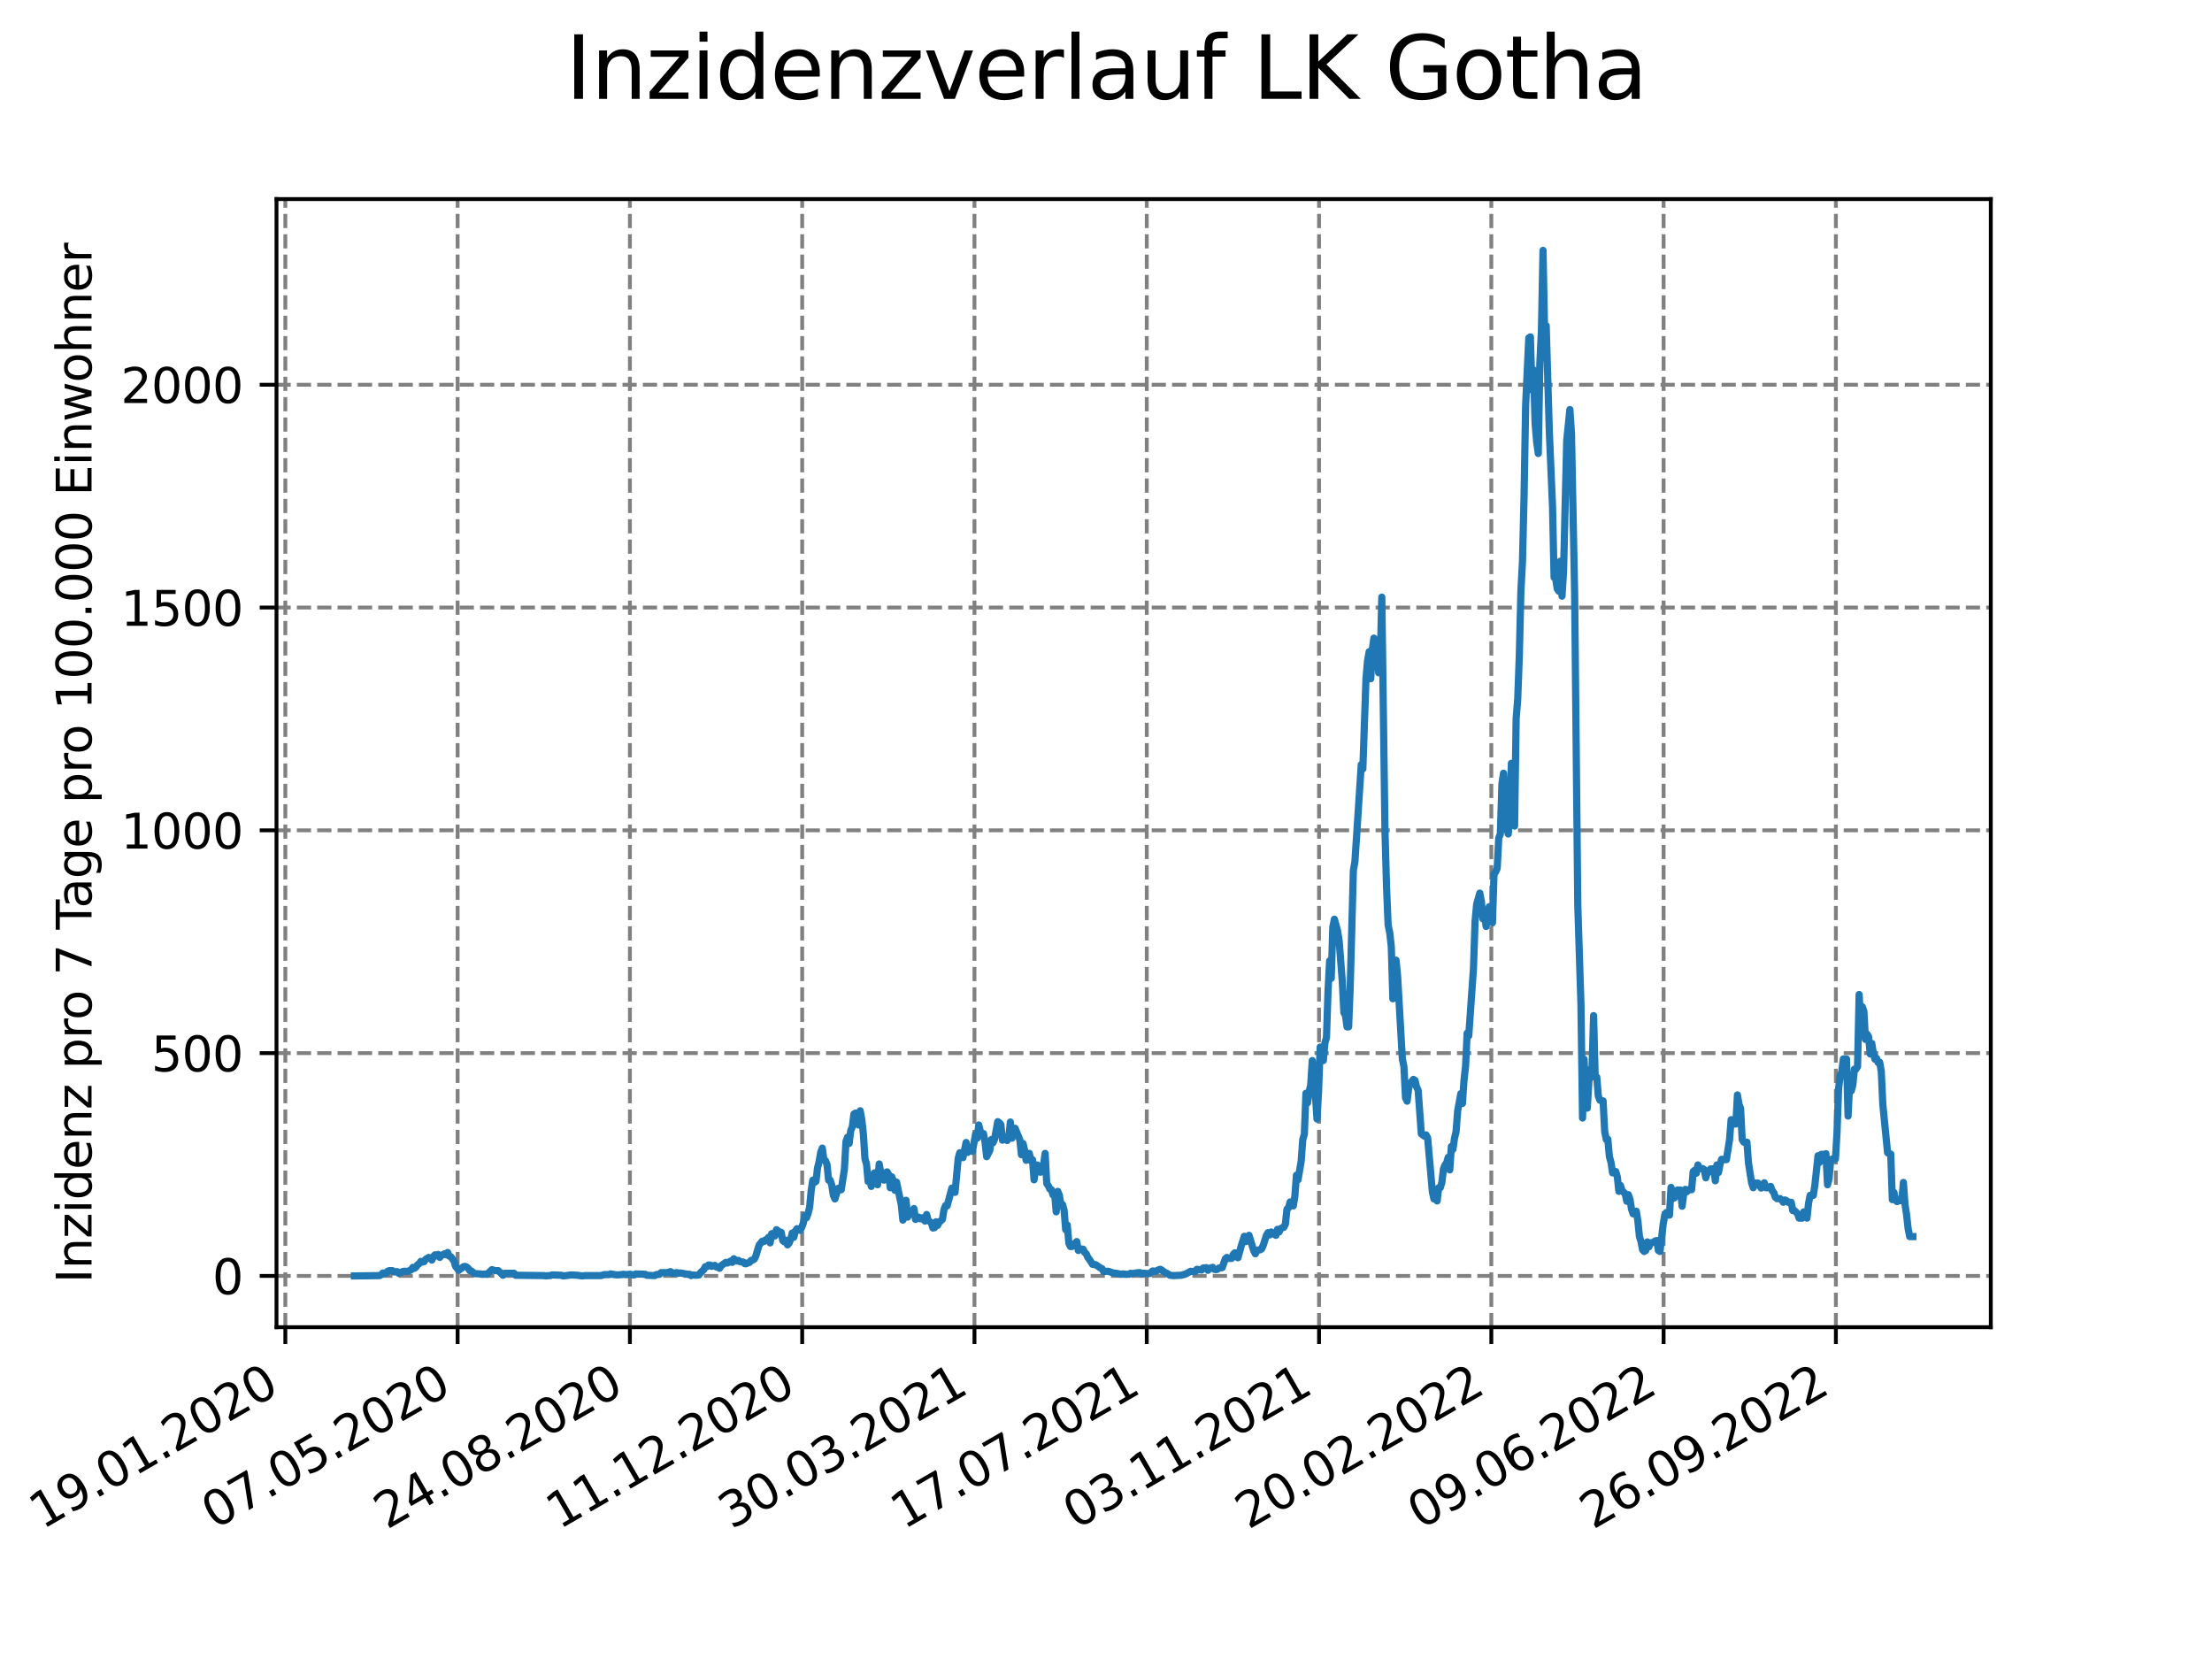 <?xml version="1.0" encoding="utf-8" standalone="no"?>
<!DOCTYPE svg PUBLIC "-//W3C//DTD SVG 1.1//EN"
  "http://www.w3.org/Graphics/SVG/1.1/DTD/svg11.dtd">
<svg xmlns:xlink="http://www.w3.org/1999/xlink" width="460.8pt" height="345.6pt" viewBox="0 0 460.8 345.6" xmlns="http://www.w3.org/2000/svg" version="1.1">
 <defs>
  <style type="text/css">*{stroke-linejoin: round; stroke-linecap: butt}</style>
 </defs>
 <g id="figure_1">
  <g id="patch_1">
   <path d="M 0 345.6 
L 460.8 345.6 
L 460.8 0 
L 0 0 
z
" style="fill: #ffffff"/>
  </g>
  <g id="axes_1">
   <g id="patch_2">
    <path d="M 57.6 276.48 
L 414.72 276.48 
L 414.72 41.472 
L 57.6 41.472 
z
" style="fill: #ffffff"/>
   </g>
   <g id="matplotlib.axis_1">
    <g id="xtick_1">
     <g id="line2d_1">
      <path d="M 59.441 276.48 
L 59.441 41.472 
" clip-path="url(#p93764ecf08)" style="fill: none; stroke-dasharray: 2.96,1.28; stroke-dashoffset: 0; stroke: #808080; stroke-width: 0.8"/>
     </g>
     <g id="line2d_2">
      <defs>
       <path id="m97759c7a2a" d="M 0 0 
L 0 3.5 
" style="stroke: #000000; stroke-width: 0.8"/>
      </defs>
      <g>
       <use xlink:href="#m97759c7a2a" x="59.441" y="276.48" style="stroke: #000000; stroke-width: 0.8"/>
      </g>
     </g>
     <g id="text_1">
      <!-- 19.01.2020 -->
      <g transform="translate(8.816 318.689) rotate(-30) scale(0.1 -0.1)">
       <defs>
        <path id="DejaVuSans-31" d="M 794 531 
L 1825 531 
L 1825 4091 
L 703 3866 
L 703 4441 
L 1819 4666 
L 2450 4666 
L 2450 531 
L 3481 531 
L 3481 0 
L 794 0 
L 794 531 
z
" transform="scale(0.016)"/>
        <path id="DejaVuSans-39" d="M 703 97 
L 703 672 
Q 941 559 1184 500 
Q 1428 441 1663 441 
Q 2288 441 2617 861 
Q 2947 1281 2994 2138 
Q 2813 1869 2534 1725 
Q 2256 1581 1919 1581 
Q 1219 1581 811 2004 
Q 403 2428 403 3163 
Q 403 3881 828 4315 
Q 1253 4750 1959 4750 
Q 2769 4750 3195 4129 
Q 3622 3509 3622 2328 
Q 3622 1225 3098 567 
Q 2575 -91 1691 -91 
Q 1453 -91 1209 -44 
Q 966 3 703 97 
z
M 1959 2075 
Q 2384 2075 2632 2365 
Q 2881 2656 2881 3163 
Q 2881 3666 2632 3958 
Q 2384 4250 1959 4250 
Q 1534 4250 1286 3958 
Q 1038 3666 1038 3163 
Q 1038 2656 1286 2365 
Q 1534 2075 1959 2075 
z
" transform="scale(0.016)"/>
        <path id="DejaVuSans-2e" d="M 684 794 
L 1344 794 
L 1344 0 
L 684 0 
L 684 794 
z
" transform="scale(0.016)"/>
        <path id="DejaVuSans-30" d="M 2034 4250 
Q 1547 4250 1301 3770 
Q 1056 3291 1056 2328 
Q 1056 1369 1301 889 
Q 1547 409 2034 409 
Q 2525 409 2770 889 
Q 3016 1369 3016 2328 
Q 3016 3291 2770 3770 
Q 2525 4250 2034 4250 
z
M 2034 4750 
Q 2819 4750 3233 4129 
Q 3647 3509 3647 2328 
Q 3647 1150 3233 529 
Q 2819 -91 2034 -91 
Q 1250 -91 836 529 
Q 422 1150 422 2328 
Q 422 3509 836 4129 
Q 1250 4750 2034 4750 
z
" transform="scale(0.016)"/>
        <path id="DejaVuSans-32" d="M 1228 531 
L 3431 531 
L 3431 0 
L 469 0 
L 469 531 
Q 828 903 1448 1529 
Q 2069 2156 2228 2338 
Q 2531 2678 2651 2914 
Q 2772 3150 2772 3378 
Q 2772 3750 2511 3984 
Q 2250 4219 1831 4219 
Q 1534 4219 1204 4116 
Q 875 4013 500 3803 
L 500 4441 
Q 881 4594 1212 4672 
Q 1544 4750 1819 4750 
Q 2544 4750 2975 4387 
Q 3406 4025 3406 3419 
Q 3406 3131 3298 2873 
Q 3191 2616 2906 2266 
Q 2828 2175 2409 1742 
Q 1991 1309 1228 531 
z
" transform="scale(0.016)"/>
       </defs>
       <use xlink:href="#DejaVuSans-31"/>
       <use xlink:href="#DejaVuSans-39" x="63.623"/>
       <use xlink:href="#DejaVuSans-2e" x="127.246"/>
       <use xlink:href="#DejaVuSans-30" x="159.033"/>
       <use xlink:href="#DejaVuSans-31" x="222.656"/>
       <use xlink:href="#DejaVuSans-2e" x="286.279"/>
       <use xlink:href="#DejaVuSans-32" x="318.066"/>
       <use xlink:href="#DejaVuSans-30" x="381.689"/>
       <use xlink:href="#DejaVuSans-32" x="445.312"/>
       <use xlink:href="#DejaVuSans-30" x="508.936"/>
      </g>
     </g>
    </g>
    <g id="xtick_2">
     <g id="line2d_3">
      <path d="M 95.331 276.48 
L 95.331 41.472 
" clip-path="url(#p93764ecf08)" style="fill: none; stroke-dasharray: 2.96,1.28; stroke-dashoffset: 0; stroke: #808080; stroke-width: 0.8"/>
     </g>
     <g id="line2d_4">
      <g>
       <use xlink:href="#m97759c7a2a" x="95.331" y="276.48" style="stroke: #000000; stroke-width: 0.8"/>
      </g>
     </g>
     <g id="text_2">
      <!-- 07.05.2020 -->
      <g transform="translate(44.706 318.689) rotate(-30) scale(0.1 -0.1)">
       <defs>
        <path id="DejaVuSans-37" d="M 525 4666 
L 3525 4666 
L 3525 4397 
L 1831 0 
L 1172 0 
L 2766 4134 
L 525 4134 
L 525 4666 
z
" transform="scale(0.016)"/>
        <path id="DejaVuSans-35" d="M 691 4666 
L 3169 4666 
L 3169 4134 
L 1269 4134 
L 1269 2991 
Q 1406 3038 1543 3061 
Q 1681 3084 1819 3084 
Q 2600 3084 3056 2656 
Q 3513 2228 3513 1497 
Q 3513 744 3044 326 
Q 2575 -91 1722 -91 
Q 1428 -91 1123 -41 
Q 819 9 494 109 
L 494 744 
Q 775 591 1075 516 
Q 1375 441 1709 441 
Q 2250 441 2565 725 
Q 2881 1009 2881 1497 
Q 2881 1984 2565 2268 
Q 2250 2553 1709 2553 
Q 1456 2553 1204 2497 
Q 953 2441 691 2322 
L 691 4666 
z
" transform="scale(0.016)"/>
       </defs>
       <use xlink:href="#DejaVuSans-30"/>
       <use xlink:href="#DejaVuSans-37" x="63.623"/>
       <use xlink:href="#DejaVuSans-2e" x="127.246"/>
       <use xlink:href="#DejaVuSans-30" x="159.033"/>
       <use xlink:href="#DejaVuSans-35" x="222.656"/>
       <use xlink:href="#DejaVuSans-2e" x="286.279"/>
       <use xlink:href="#DejaVuSans-32" x="318.066"/>
       <use xlink:href="#DejaVuSans-30" x="381.689"/>
       <use xlink:href="#DejaVuSans-32" x="445.312"/>
       <use xlink:href="#DejaVuSans-30" x="508.936"/>
      </g>
     </g>
    </g>
    <g id="xtick_3">
     <g id="line2d_5">
      <path d="M 131.221 276.48 
L 131.221 41.472 
" clip-path="url(#p93764ecf08)" style="fill: none; stroke-dasharray: 2.96,1.28; stroke-dashoffset: 0; stroke: #808080; stroke-width: 0.8"/>
     </g>
     <g id="line2d_6">
      <g>
       <use xlink:href="#m97759c7a2a" x="131.221" y="276.48" style="stroke: #000000; stroke-width: 0.8"/>
      </g>
     </g>
     <g id="text_3">
      <!-- 24.08.2020 -->
      <g transform="translate(80.596 318.689) rotate(-30) scale(0.1 -0.1)">
       <defs>
        <path id="DejaVuSans-34" d="M 2419 4116 
L 825 1625 
L 2419 1625 
L 2419 4116 
z
M 2253 4666 
L 3047 4666 
L 3047 1625 
L 3713 1625 
L 3713 1100 
L 3047 1100 
L 3047 0 
L 2419 0 
L 2419 1100 
L 313 1100 
L 313 1709 
L 2253 4666 
z
" transform="scale(0.016)"/>
        <path id="DejaVuSans-38" d="M 2034 2216 
Q 1584 2216 1326 1975 
Q 1069 1734 1069 1313 
Q 1069 891 1326 650 
Q 1584 409 2034 409 
Q 2484 409 2743 651 
Q 3003 894 3003 1313 
Q 3003 1734 2745 1975 
Q 2488 2216 2034 2216 
z
M 1403 2484 
Q 997 2584 770 2862 
Q 544 3141 544 3541 
Q 544 4100 942 4425 
Q 1341 4750 2034 4750 
Q 2731 4750 3128 4425 
Q 3525 4100 3525 3541 
Q 3525 3141 3298 2862 
Q 3072 2584 2669 2484 
Q 3125 2378 3379 2068 
Q 3634 1759 3634 1313 
Q 3634 634 3220 271 
Q 2806 -91 2034 -91 
Q 1263 -91 848 271 
Q 434 634 434 1313 
Q 434 1759 690 2068 
Q 947 2378 1403 2484 
z
M 1172 3481 
Q 1172 3119 1398 2916 
Q 1625 2713 2034 2713 
Q 2441 2713 2670 2916 
Q 2900 3119 2900 3481 
Q 2900 3844 2670 4047 
Q 2441 4250 2034 4250 
Q 1625 4250 1398 4047 
Q 1172 3844 1172 3481 
z
" transform="scale(0.016)"/>
       </defs>
       <use xlink:href="#DejaVuSans-32"/>
       <use xlink:href="#DejaVuSans-34" x="63.623"/>
       <use xlink:href="#DejaVuSans-2e" x="127.246"/>
       <use xlink:href="#DejaVuSans-30" x="159.033"/>
       <use xlink:href="#DejaVuSans-38" x="222.656"/>
       <use xlink:href="#DejaVuSans-2e" x="286.279"/>
       <use xlink:href="#DejaVuSans-32" x="318.066"/>
       <use xlink:href="#DejaVuSans-30" x="381.689"/>
       <use xlink:href="#DejaVuSans-32" x="445.312"/>
       <use xlink:href="#DejaVuSans-30" x="508.936"/>
      </g>
     </g>
    </g>
    <g id="xtick_4">
     <g id="line2d_7">
      <path d="M 167.111 276.48 
L 167.111 41.472 
" clip-path="url(#p93764ecf08)" style="fill: none; stroke-dasharray: 2.96,1.28; stroke-dashoffset: 0; stroke: #808080; stroke-width: 0.8"/>
     </g>
     <g id="line2d_8">
      <g>
       <use xlink:href="#m97759c7a2a" x="167.111" y="276.48" style="stroke: #000000; stroke-width: 0.8"/>
      </g>
     </g>
     <g id="text_4">
      <!-- 11.12.2020 -->
      <g transform="translate(116.485 318.689) rotate(-30) scale(0.1 -0.1)">
       <use xlink:href="#DejaVuSans-31"/>
       <use xlink:href="#DejaVuSans-31" x="63.623"/>
       <use xlink:href="#DejaVuSans-2e" x="127.246"/>
       <use xlink:href="#DejaVuSans-31" x="159.033"/>
       <use xlink:href="#DejaVuSans-32" x="222.656"/>
       <use xlink:href="#DejaVuSans-2e" x="286.279"/>
       <use xlink:href="#DejaVuSans-32" x="318.066"/>
       <use xlink:href="#DejaVuSans-30" x="381.689"/>
       <use xlink:href="#DejaVuSans-32" x="445.312"/>
       <use xlink:href="#DejaVuSans-30" x="508.936"/>
      </g>
     </g>
    </g>
    <g id="xtick_5">
     <g id="line2d_9">
      <path d="M 203 276.48 
L 203 41.472 
" clip-path="url(#p93764ecf08)" style="fill: none; stroke-dasharray: 2.96,1.28; stroke-dashoffset: 0; stroke: #808080; stroke-width: 0.8"/>
     </g>
     <g id="line2d_10">
      <g>
       <use xlink:href="#m97759c7a2a" x="203" y="276.48" style="stroke: #000000; stroke-width: 0.8"/>
      </g>
     </g>
     <g id="text_5">
      <!-- 30.03.2021 -->
      <g transform="translate(152.375 318.689) rotate(-30) scale(0.1 -0.1)">
       <defs>
        <path id="DejaVuSans-33" d="M 2597 2516 
Q 3050 2419 3304 2112 
Q 3559 1806 3559 1356 
Q 3559 666 3084 287 
Q 2609 -91 1734 -91 
Q 1441 -91 1130 -33 
Q 819 25 488 141 
L 488 750 
Q 750 597 1062 519 
Q 1375 441 1716 441 
Q 2309 441 2620 675 
Q 2931 909 2931 1356 
Q 2931 1769 2642 2001 
Q 2353 2234 1838 2234 
L 1294 2234 
L 1294 2753 
L 1863 2753 
Q 2328 2753 2575 2939 
Q 2822 3125 2822 3475 
Q 2822 3834 2567 4026 
Q 2313 4219 1838 4219 
Q 1578 4219 1281 4162 
Q 984 4106 628 3988 
L 628 4550 
Q 988 4650 1302 4700 
Q 1616 4750 1894 4750 
Q 2613 4750 3031 4423 
Q 3450 4097 3450 3541 
Q 3450 3153 3228 2886 
Q 3006 2619 2597 2516 
z
" transform="scale(0.016)"/>
       </defs>
       <use xlink:href="#DejaVuSans-33"/>
       <use xlink:href="#DejaVuSans-30" x="63.623"/>
       <use xlink:href="#DejaVuSans-2e" x="127.246"/>
       <use xlink:href="#DejaVuSans-30" x="159.033"/>
       <use xlink:href="#DejaVuSans-33" x="222.656"/>
       <use xlink:href="#DejaVuSans-2e" x="286.279"/>
       <use xlink:href="#DejaVuSans-32" x="318.066"/>
       <use xlink:href="#DejaVuSans-30" x="381.689"/>
       <use xlink:href="#DejaVuSans-32" x="445.312"/>
       <use xlink:href="#DejaVuSans-31" x="508.936"/>
      </g>
     </g>
    </g>
    <g id="xtick_6">
     <g id="line2d_11">
      <path d="M 238.89 276.48 
L 238.89 41.472 
" clip-path="url(#p93764ecf08)" style="fill: none; stroke-dasharray: 2.96,1.28; stroke-dashoffset: 0; stroke: #808080; stroke-width: 0.8"/>
     </g>
     <g id="line2d_12">
      <g>
       <use xlink:href="#m97759c7a2a" x="238.89" y="276.48" style="stroke: #000000; stroke-width: 0.8"/>
      </g>
     </g>
     <g id="text_6">
      <!-- 17.07.2021 -->
      <g transform="translate(188.265 318.689) rotate(-30) scale(0.1 -0.1)">
       <use xlink:href="#DejaVuSans-31"/>
       <use xlink:href="#DejaVuSans-37" x="63.623"/>
       <use xlink:href="#DejaVuSans-2e" x="127.246"/>
       <use xlink:href="#DejaVuSans-30" x="159.033"/>
       <use xlink:href="#DejaVuSans-37" x="222.656"/>
       <use xlink:href="#DejaVuSans-2e" x="286.279"/>
       <use xlink:href="#DejaVuSans-32" x="318.066"/>
       <use xlink:href="#DejaVuSans-30" x="381.689"/>
       <use xlink:href="#DejaVuSans-32" x="445.312"/>
       <use xlink:href="#DejaVuSans-31" x="508.936"/>
      </g>
     </g>
    </g>
    <g id="xtick_7">
     <g id="line2d_13">
      <path d="M 274.78 276.48 
L 274.78 41.472 
" clip-path="url(#p93764ecf08)" style="fill: none; stroke-dasharray: 2.96,1.28; stroke-dashoffset: 0; stroke: #808080; stroke-width: 0.8"/>
     </g>
     <g id="line2d_14">
      <g>
       <use xlink:href="#m97759c7a2a" x="274.78" y="276.48" style="stroke: #000000; stroke-width: 0.8"/>
      </g>
     </g>
     <g id="text_7">
      <!-- 03.11.2021 -->
      <g transform="translate(224.155 318.689) rotate(-30) scale(0.1 -0.1)">
       <use xlink:href="#DejaVuSans-30"/>
       <use xlink:href="#DejaVuSans-33" x="63.623"/>
       <use xlink:href="#DejaVuSans-2e" x="127.246"/>
       <use xlink:href="#DejaVuSans-31" x="159.033"/>
       <use xlink:href="#DejaVuSans-31" x="222.656"/>
       <use xlink:href="#DejaVuSans-2e" x="286.279"/>
       <use xlink:href="#DejaVuSans-32" x="318.066"/>
       <use xlink:href="#DejaVuSans-30" x="381.689"/>
       <use xlink:href="#DejaVuSans-32" x="445.312"/>
       <use xlink:href="#DejaVuSans-31" x="508.936"/>
      </g>
     </g>
    </g>
    <g id="xtick_8">
     <g id="line2d_15">
      <path d="M 310.67 276.48 
L 310.67 41.472 
" clip-path="url(#p93764ecf08)" style="fill: none; stroke-dasharray: 2.96,1.28; stroke-dashoffset: 0; stroke: #808080; stroke-width: 0.8"/>
     </g>
     <g id="line2d_16">
      <g>
       <use xlink:href="#m97759c7a2a" x="310.67" y="276.48" style="stroke: #000000; stroke-width: 0.8"/>
      </g>
     </g>
     <g id="text_8">
      <!-- 20.02.2022 -->
      <g transform="translate(260.045 318.689) rotate(-30) scale(0.1 -0.1)">
       <use xlink:href="#DejaVuSans-32"/>
       <use xlink:href="#DejaVuSans-30" x="63.623"/>
       <use xlink:href="#DejaVuSans-2e" x="127.246"/>
       <use xlink:href="#DejaVuSans-30" x="159.033"/>
       <use xlink:href="#DejaVuSans-32" x="222.656"/>
       <use xlink:href="#DejaVuSans-2e" x="286.279"/>
       <use xlink:href="#DejaVuSans-32" x="318.066"/>
       <use xlink:href="#DejaVuSans-30" x="381.689"/>
       <use xlink:href="#DejaVuSans-32" x="445.312"/>
       <use xlink:href="#DejaVuSans-32" x="508.936"/>
      </g>
     </g>
    </g>
    <g id="xtick_9">
     <g id="line2d_17">
      <path d="M 346.56 276.48 
L 346.56 41.472 
" clip-path="url(#p93764ecf08)" style="fill: none; stroke-dasharray: 2.96,1.28; stroke-dashoffset: 0; stroke: #808080; stroke-width: 0.8"/>
     </g>
     <g id="line2d_18">
      <g>
       <use xlink:href="#m97759c7a2a" x="346.56" y="276.48" style="stroke: #000000; stroke-width: 0.8"/>
      </g>
     </g>
     <g id="text_9">
      <!-- 09.06.2022 -->
      <g transform="translate(295.934 318.689) rotate(-30) scale(0.1 -0.1)">
       <defs>
        <path id="DejaVuSans-36" d="M 2113 2584 
Q 1688 2584 1439 2293 
Q 1191 2003 1191 1497 
Q 1191 994 1439 701 
Q 1688 409 2113 409 
Q 2538 409 2786 701 
Q 3034 994 3034 1497 
Q 3034 2003 2786 2293 
Q 2538 2584 2113 2584 
z
M 3366 4563 
L 3366 3988 
Q 3128 4100 2886 4159 
Q 2644 4219 2406 4219 
Q 1781 4219 1451 3797 
Q 1122 3375 1075 2522 
Q 1259 2794 1537 2939 
Q 1816 3084 2150 3084 
Q 2853 3084 3261 2657 
Q 3669 2231 3669 1497 
Q 3669 778 3244 343 
Q 2819 -91 2113 -91 
Q 1303 -91 875 529 
Q 447 1150 447 2328 
Q 447 3434 972 4092 
Q 1497 4750 2381 4750 
Q 2619 4750 2861 4703 
Q 3103 4656 3366 4563 
z
" transform="scale(0.016)"/>
       </defs>
       <use xlink:href="#DejaVuSans-30"/>
       <use xlink:href="#DejaVuSans-39" x="63.623"/>
       <use xlink:href="#DejaVuSans-2e" x="127.246"/>
       <use xlink:href="#DejaVuSans-30" x="159.033"/>
       <use xlink:href="#DejaVuSans-36" x="222.656"/>
       <use xlink:href="#DejaVuSans-2e" x="286.279"/>
       <use xlink:href="#DejaVuSans-32" x="318.066"/>
       <use xlink:href="#DejaVuSans-30" x="381.689"/>
       <use xlink:href="#DejaVuSans-32" x="445.312"/>
       <use xlink:href="#DejaVuSans-32" x="508.936"/>
      </g>
     </g>
    </g>
    <g id="xtick_10">
     <g id="line2d_19">
      <path d="M 382.449 276.48 
L 382.449 41.472 
" clip-path="url(#p93764ecf08)" style="fill: none; stroke-dasharray: 2.96,1.28; stroke-dashoffset: 0; stroke: #808080; stroke-width: 0.8"/>
     </g>
     <g id="line2d_20">
      <g>
       <use xlink:href="#m97759c7a2a" x="382.449" y="276.48" style="stroke: #000000; stroke-width: 0.8"/>
      </g>
     </g>
     <g id="text_10">
      <!-- 26.09.2022 -->
      <g transform="translate(331.824 318.689) rotate(-30) scale(0.1 -0.1)">
       <use xlink:href="#DejaVuSans-32"/>
       <use xlink:href="#DejaVuSans-36" x="63.623"/>
       <use xlink:href="#DejaVuSans-2e" x="127.246"/>
       <use xlink:href="#DejaVuSans-30" x="159.033"/>
       <use xlink:href="#DejaVuSans-39" x="222.656"/>
       <use xlink:href="#DejaVuSans-2e" x="286.279"/>
       <use xlink:href="#DejaVuSans-32" x="318.066"/>
       <use xlink:href="#DejaVuSans-30" x="381.689"/>
       <use xlink:href="#DejaVuSans-32" x="445.312"/>
       <use xlink:href="#DejaVuSans-32" x="508.936"/>
      </g>
     </g>
    </g>
   </g>
   <g id="matplotlib.axis_2">
    <g id="ytick_1">
     <g id="line2d_21">
      <path d="M 57.6 265.798 
L 414.72 265.798 
" clip-path="url(#p93764ecf08)" style="fill: none; stroke-dasharray: 2.96,1.28; stroke-dashoffset: 0; stroke: #808080; stroke-width: 0.8"/>
     </g>
     <g id="line2d_22">
      <defs>
       <path id="maefbad5ae9" d="M 0 0 
L -3.5 0 
" style="stroke: #000000; stroke-width: 0.8"/>
      </defs>
      <g>
       <use xlink:href="#maefbad5ae9" x="57.6" y="265.798" style="stroke: #000000; stroke-width: 0.8"/>
      </g>
     </g>
     <g id="text_11">
      <!-- 0 -->
      <g transform="translate(44.237 269.597) scale(0.1 -0.1)">
       <use xlink:href="#DejaVuSans-30"/>
      </g>
     </g>
    </g>
    <g id="ytick_2">
     <g id="line2d_23">
      <path d="M 57.6 219.385 
L 414.72 219.385 
" clip-path="url(#p93764ecf08)" style="fill: none; stroke-dasharray: 2.96,1.28; stroke-dashoffset: 0; stroke: #808080; stroke-width: 0.8"/>
     </g>
     <g id="line2d_24">
      <g>
       <use xlink:href="#maefbad5ae9" x="57.6" y="219.385" style="stroke: #000000; stroke-width: 0.8"/>
      </g>
     </g>
     <g id="text_12">
      <!-- 500 -->
      <g transform="translate(31.512 223.184) scale(0.1 -0.1)">
       <use xlink:href="#DejaVuSans-35"/>
       <use xlink:href="#DejaVuSans-30" x="63.623"/>
       <use xlink:href="#DejaVuSans-30" x="127.246"/>
      </g>
     </g>
    </g>
    <g id="ytick_3">
     <g id="line2d_25">
      <path d="M 57.6 172.973 
L 414.72 172.973 
" clip-path="url(#p93764ecf08)" style="fill: none; stroke-dasharray: 2.96,1.28; stroke-dashoffset: 0; stroke: #808080; stroke-width: 0.8"/>
     </g>
     <g id="line2d_26">
      <g>
       <use xlink:href="#maefbad5ae9" x="57.6" y="172.973" style="stroke: #000000; stroke-width: 0.8"/>
      </g>
     </g>
     <g id="text_13">
      <!-- 1000 -->
      <g transform="translate(25.15 176.772) scale(0.1 -0.1)">
       <use xlink:href="#DejaVuSans-31"/>
       <use xlink:href="#DejaVuSans-30" x="63.623"/>
       <use xlink:href="#DejaVuSans-30" x="127.246"/>
       <use xlink:href="#DejaVuSans-30" x="190.869"/>
      </g>
     </g>
    </g>
    <g id="ytick_4">
     <g id="line2d_27">
      <path d="M 57.6 126.56 
L 414.72 126.56 
" clip-path="url(#p93764ecf08)" style="fill: none; stroke-dasharray: 2.96,1.28; stroke-dashoffset: 0; stroke: #808080; stroke-width: 0.8"/>
     </g>
     <g id="line2d_28">
      <g>
       <use xlink:href="#maefbad5ae9" x="57.6" y="126.56" style="stroke: #000000; stroke-width: 0.8"/>
      </g>
     </g>
     <g id="text_14">
      <!-- 1500 -->
      <g transform="translate(25.15 130.359) scale(0.1 -0.1)">
       <use xlink:href="#DejaVuSans-31"/>
       <use xlink:href="#DejaVuSans-35" x="63.623"/>
       <use xlink:href="#DejaVuSans-30" x="127.246"/>
       <use xlink:href="#DejaVuSans-30" x="190.869"/>
      </g>
     </g>
    </g>
    <g id="ytick_5">
     <g id="line2d_29">
      <path d="M 57.6 80.147 
L 414.72 80.147 
" clip-path="url(#p93764ecf08)" style="fill: none; stroke-dasharray: 2.96,1.28; stroke-dashoffset: 0; stroke: #808080; stroke-width: 0.8"/>
     </g>
     <g id="line2d_30">
      <g>
       <use xlink:href="#maefbad5ae9" x="57.6" y="80.147" style="stroke: #000000; stroke-width: 0.8"/>
      </g>
     </g>
     <g id="text_15">
      <!-- 2000 -->
      <g transform="translate(25.15 83.947) scale(0.1 -0.1)">
       <use xlink:href="#DejaVuSans-32"/>
       <use xlink:href="#DejaVuSans-30" x="63.623"/>
       <use xlink:href="#DejaVuSans-30" x="127.246"/>
       <use xlink:href="#DejaVuSans-30" x="190.869"/>
      </g>
     </g>
    </g>
    <g id="text_16">
     <!-- Inzidenz pro 7 Tage pro 100.000 Einwohner -->
     <g transform="translate(19.07 267.301) rotate(-90) scale(0.1 -0.1)">
      <defs>
       <path id="DejaVuSans-49" d="M 628 4666 
L 1259 4666 
L 1259 0 
L 628 0 
L 628 4666 
z
" transform="scale(0.016)"/>
       <path id="DejaVuSans-6e" d="M 3513 2113 
L 3513 0 
L 2938 0 
L 2938 2094 
Q 2938 2591 2744 2837 
Q 2550 3084 2163 3084 
Q 1697 3084 1428 2787 
Q 1159 2491 1159 1978 
L 1159 0 
L 581 0 
L 581 3500 
L 1159 3500 
L 1159 2956 
Q 1366 3272 1645 3428 
Q 1925 3584 2291 3584 
Q 2894 3584 3203 3211 
Q 3513 2838 3513 2113 
z
" transform="scale(0.016)"/>
       <path id="DejaVuSans-7a" d="M 353 3500 
L 3084 3500 
L 3084 2975 
L 922 459 
L 3084 459 
L 3084 0 
L 275 0 
L 275 525 
L 2438 3041 
L 353 3041 
L 353 3500 
z
" transform="scale(0.016)"/>
       <path id="DejaVuSans-69" d="M 603 3500 
L 1178 3500 
L 1178 0 
L 603 0 
L 603 3500 
z
M 603 4863 
L 1178 4863 
L 1178 4134 
L 603 4134 
L 603 4863 
z
" transform="scale(0.016)"/>
       <path id="DejaVuSans-64" d="M 2906 2969 
L 2906 4863 
L 3481 4863 
L 3481 0 
L 2906 0 
L 2906 525 
Q 2725 213 2448 61 
Q 2172 -91 1784 -91 
Q 1150 -91 751 415 
Q 353 922 353 1747 
Q 353 2572 751 3078 
Q 1150 3584 1784 3584 
Q 2172 3584 2448 3432 
Q 2725 3281 2906 2969 
z
M 947 1747 
Q 947 1113 1208 752 
Q 1469 391 1925 391 
Q 2381 391 2643 752 
Q 2906 1113 2906 1747 
Q 2906 2381 2643 2742 
Q 2381 3103 1925 3103 
Q 1469 3103 1208 2742 
Q 947 2381 947 1747 
z
" transform="scale(0.016)"/>
       <path id="DejaVuSans-65" d="M 3597 1894 
L 3597 1613 
L 953 1613 
Q 991 1019 1311 708 
Q 1631 397 2203 397 
Q 2534 397 2845 478 
Q 3156 559 3463 722 
L 3463 178 
Q 3153 47 2828 -22 
Q 2503 -91 2169 -91 
Q 1331 -91 842 396 
Q 353 884 353 1716 
Q 353 2575 817 3079 
Q 1281 3584 2069 3584 
Q 2775 3584 3186 3129 
Q 3597 2675 3597 1894 
z
M 3022 2063 
Q 3016 2534 2758 2815 
Q 2500 3097 2075 3097 
Q 1594 3097 1305 2825 
Q 1016 2553 972 2059 
L 3022 2063 
z
" transform="scale(0.016)"/>
       <path id="DejaVuSans-20" transform="scale(0.016)"/>
       <path id="DejaVuSans-70" d="M 1159 525 
L 1159 -1331 
L 581 -1331 
L 581 3500 
L 1159 3500 
L 1159 2969 
Q 1341 3281 1617 3432 
Q 1894 3584 2278 3584 
Q 2916 3584 3314 3078 
Q 3713 2572 3713 1747 
Q 3713 922 3314 415 
Q 2916 -91 2278 -91 
Q 1894 -91 1617 61 
Q 1341 213 1159 525 
z
M 3116 1747 
Q 3116 2381 2855 2742 
Q 2594 3103 2138 3103 
Q 1681 3103 1420 2742 
Q 1159 2381 1159 1747 
Q 1159 1113 1420 752 
Q 1681 391 2138 391 
Q 2594 391 2855 752 
Q 3116 1113 3116 1747 
z
" transform="scale(0.016)"/>
       <path id="DejaVuSans-72" d="M 2631 2963 
Q 2534 3019 2420 3045 
Q 2306 3072 2169 3072 
Q 1681 3072 1420 2755 
Q 1159 2438 1159 1844 
L 1159 0 
L 581 0 
L 581 3500 
L 1159 3500 
L 1159 2956 
Q 1341 3275 1631 3429 
Q 1922 3584 2338 3584 
Q 2397 3584 2469 3576 
Q 2541 3569 2628 3553 
L 2631 2963 
z
" transform="scale(0.016)"/>
       <path id="DejaVuSans-6f" d="M 1959 3097 
Q 1497 3097 1228 2736 
Q 959 2375 959 1747 
Q 959 1119 1226 758 
Q 1494 397 1959 397 
Q 2419 397 2687 759 
Q 2956 1122 2956 1747 
Q 2956 2369 2687 2733 
Q 2419 3097 1959 3097 
z
M 1959 3584 
Q 2709 3584 3137 3096 
Q 3566 2609 3566 1747 
Q 3566 888 3137 398 
Q 2709 -91 1959 -91 
Q 1206 -91 779 398 
Q 353 888 353 1747 
Q 353 2609 779 3096 
Q 1206 3584 1959 3584 
z
" transform="scale(0.016)"/>
       <path id="DejaVuSans-54" d="M -19 4666 
L 3928 4666 
L 3928 4134 
L 2272 4134 
L 2272 0 
L 1638 0 
L 1638 4134 
L -19 4134 
L -19 4666 
z
" transform="scale(0.016)"/>
       <path id="DejaVuSans-61" d="M 2194 1759 
Q 1497 1759 1228 1600 
Q 959 1441 959 1056 
Q 959 750 1161 570 
Q 1363 391 1709 391 
Q 2188 391 2477 730 
Q 2766 1069 2766 1631 
L 2766 1759 
L 2194 1759 
z
M 3341 1997 
L 3341 0 
L 2766 0 
L 2766 531 
Q 2569 213 2275 61 
Q 1981 -91 1556 -91 
Q 1019 -91 701 211 
Q 384 513 384 1019 
Q 384 1609 779 1909 
Q 1175 2209 1959 2209 
L 2766 2209 
L 2766 2266 
Q 2766 2663 2505 2880 
Q 2244 3097 1772 3097 
Q 1472 3097 1187 3025 
Q 903 2953 641 2809 
L 641 3341 
Q 956 3463 1253 3523 
Q 1550 3584 1831 3584 
Q 2591 3584 2966 3190 
Q 3341 2797 3341 1997 
z
" transform="scale(0.016)"/>
       <path id="DejaVuSans-67" d="M 2906 1791 
Q 2906 2416 2648 2759 
Q 2391 3103 1925 3103 
Q 1463 3103 1205 2759 
Q 947 2416 947 1791 
Q 947 1169 1205 825 
Q 1463 481 1925 481 
Q 2391 481 2648 825 
Q 2906 1169 2906 1791 
z
M 3481 434 
Q 3481 -459 3084 -895 
Q 2688 -1331 1869 -1331 
Q 1566 -1331 1297 -1286 
Q 1028 -1241 775 -1147 
L 775 -588 
Q 1028 -725 1275 -790 
Q 1522 -856 1778 -856 
Q 2344 -856 2625 -561 
Q 2906 -266 2906 331 
L 2906 616 
Q 2728 306 2450 153 
Q 2172 0 1784 0 
Q 1141 0 747 490 
Q 353 981 353 1791 
Q 353 2603 747 3093 
Q 1141 3584 1784 3584 
Q 2172 3584 2450 3431 
Q 2728 3278 2906 2969 
L 2906 3500 
L 3481 3500 
L 3481 434 
z
" transform="scale(0.016)"/>
       <path id="DejaVuSans-45" d="M 628 4666 
L 3578 4666 
L 3578 4134 
L 1259 4134 
L 1259 2753 
L 3481 2753 
L 3481 2222 
L 1259 2222 
L 1259 531 
L 3634 531 
L 3634 0 
L 628 0 
L 628 4666 
z
" transform="scale(0.016)"/>
       <path id="DejaVuSans-77" d="M 269 3500 
L 844 3500 
L 1563 769 
L 2278 3500 
L 2956 3500 
L 3675 769 
L 4391 3500 
L 4966 3500 
L 4050 0 
L 3372 0 
L 2619 2869 
L 1863 0 
L 1184 0 
L 269 3500 
z
" transform="scale(0.016)"/>
       <path id="DejaVuSans-68" d="M 3513 2113 
L 3513 0 
L 2938 0 
L 2938 2094 
Q 2938 2591 2744 2837 
Q 2550 3084 2163 3084 
Q 1697 3084 1428 2787 
Q 1159 2491 1159 1978 
L 1159 0 
L 581 0 
L 581 4863 
L 1159 4863 
L 1159 2956 
Q 1366 3272 1645 3428 
Q 1925 3584 2291 3584 
Q 2894 3584 3203 3211 
Q 3513 2838 3513 2113 
z
" transform="scale(0.016)"/>
      </defs>
      <use xlink:href="#DejaVuSans-49"/>
      <use xlink:href="#DejaVuSans-6e" x="29.492"/>
      <use xlink:href="#DejaVuSans-7a" x="92.871"/>
      <use xlink:href="#DejaVuSans-69" x="145.361"/>
      <use xlink:href="#DejaVuSans-64" x="173.145"/>
      <use xlink:href="#DejaVuSans-65" x="236.621"/>
      <use xlink:href="#DejaVuSans-6e" x="298.145"/>
      <use xlink:href="#DejaVuSans-7a" x="361.523"/>
      <use xlink:href="#DejaVuSans-20" x="414.014"/>
      <use xlink:href="#DejaVuSans-70" x="445.801"/>
      <use xlink:href="#DejaVuSans-72" x="509.277"/>
      <use xlink:href="#DejaVuSans-6f" x="548.141"/>
      <use xlink:href="#DejaVuSans-20" x="609.322"/>
      <use xlink:href="#DejaVuSans-37" x="641.109"/>
      <use xlink:href="#DejaVuSans-20" x="704.732"/>
      <use xlink:href="#DejaVuSans-54" x="736.52"/>
      <use xlink:href="#DejaVuSans-61" x="781.104"/>
      <use xlink:href="#DejaVuSans-67" x="842.383"/>
      <use xlink:href="#DejaVuSans-65" x="905.859"/>
      <use xlink:href="#DejaVuSans-20" x="967.383"/>
      <use xlink:href="#DejaVuSans-70" x="999.17"/>
      <use xlink:href="#DejaVuSans-72" x="1062.646"/>
      <use xlink:href="#DejaVuSans-6f" x="1101.51"/>
      <use xlink:href="#DejaVuSans-20" x="1162.691"/>
      <use xlink:href="#DejaVuSans-31" x="1194.479"/>
      <use xlink:href="#DejaVuSans-30" x="1258.102"/>
      <use xlink:href="#DejaVuSans-30" x="1321.725"/>
      <use xlink:href="#DejaVuSans-2e" x="1385.348"/>
      <use xlink:href="#DejaVuSans-30" x="1417.135"/>
      <use xlink:href="#DejaVuSans-30" x="1480.758"/>
      <use xlink:href="#DejaVuSans-30" x="1544.381"/>
      <use xlink:href="#DejaVuSans-20" x="1608.004"/>
      <use xlink:href="#DejaVuSans-45" x="1639.791"/>
      <use xlink:href="#DejaVuSans-69" x="1702.975"/>
      <use xlink:href="#DejaVuSans-6e" x="1730.758"/>
      <use xlink:href="#DejaVuSans-77" x="1794.137"/>
      <use xlink:href="#DejaVuSans-6f" x="1875.924"/>
      <use xlink:href="#DejaVuSans-68" x="1937.105"/>
      <use xlink:href="#DejaVuSans-6e" x="2000.484"/>
      <use xlink:href="#DejaVuSans-65" x="2063.863"/>
      <use xlink:href="#DejaVuSans-72" x="2125.387"/>
     </g>
    </g>
   </g>
   <g id="line2d_31">
    <path d="M 73.833 265.798 
L 79.101 265.729 
L 79.43 265.523 
L 79.759 265.179 
L 80.418 265.247 
L 80.747 264.835 
L 81.077 264.697 
L 81.735 264.697 
L 82.064 264.972 
L 82.723 264.903 
L 83.052 265.247 
L 84.04 264.835 
L 85.028 264.835 
L 85.686 264.49 
L 86.016 264.009 
L 86.345 264.215 
L 86.674 263.94 
L 87.003 263.458 
L 87.333 263.252 
L 87.662 262.77 
L 87.991 262.908 
L 88.32 262.839 
L 88.65 262.358 
L 89.308 261.945 
L 89.637 262.082 
L 89.967 262.495 
L 90.296 261.738 
L 90.625 261.394 
L 90.954 261.601 
L 91.284 261.325 
L 91.613 261.945 
L 91.942 261.532 
L 92.601 261.188 
L 92.93 261.394 
L 93.259 260.913 
L 93.589 261.669 
L 93.918 261.807 
L 94.576 262.702 
L 94.906 263.802 
L 95.564 264.628 
L 96.223 264.146 
L 96.552 263.871 
L 96.881 263.802 
L 97.21 263.94 
L 97.54 264.215 
L 97.869 264.697 
L 98.198 264.766 
L 98.857 265.316 
L 100.174 265.385 
L 100.503 265.454 
L 101.162 265.385 
L 101.491 265.454 
L 102.479 264.49 
L 103.137 264.697 
L 103.796 264.697 
L 104.784 265.66 
L 105.113 265.247 
L 107.088 265.247 
L 107.418 265.66 
L 113.344 265.729 
L 113.674 265.798 
L 114.332 265.729 
L 114.661 265.729 
L 114.991 265.591 
L 116.966 265.66 
L 117.296 265.798 
L 117.954 265.729 
L 118.942 265.591 
L 120.259 265.66 
L 121.247 265.798 
L 121.905 265.729 
L 125.198 265.729 
L 125.856 265.523 
L 126.844 265.523 
L 127.174 265.385 
L 128.491 265.591 
L 129.478 265.523 
L 129.808 265.454 
L 130.466 265.523 
L 131.125 265.454 
L 131.454 265.454 
L 131.783 265.591 
L 132.112 265.591 
L 132.442 265.385 
L 134.417 265.454 
L 134.747 265.66 
L 136.393 265.729 
L 136.722 265.523 
L 137.381 265.454 
L 137.71 265.11 
L 139.027 265.11 
L 139.686 264.903 
L 140.015 265.247 
L 141.003 265.11 
L 141.332 265.247 
L 141.661 265.179 
L 143.307 265.454 
L 143.637 265.454 
L 143.966 265.729 
L 144.295 265.591 
L 144.954 265.66 
L 145.612 265.591 
L 145.942 265.11 
L 146.6 264.49 
L 146.929 263.871 
L 147.259 263.871 
L 147.588 263.527 
L 147.917 263.527 
L 148.246 263.802 
L 148.905 263.596 
L 149.234 263.94 
L 149.564 263.94 
L 149.893 264.215 
L 150.222 263.665 
L 151.21 262.977 
L 151.539 263.114 
L 152.198 262.702 
L 152.527 262.977 
L 152.856 262.22 
L 153.515 262.702 
L 153.844 262.564 
L 154.173 262.839 
L 154.832 262.908 
L 155.161 263.252 
L 155.49 263.252 
L 155.82 263.046 
L 156.149 262.977 
L 156.478 262.564 
L 156.807 262.495 
L 157.137 262.289 
L 157.466 261.601 
L 158.124 259.399 
L 158.783 258.573 
L 159.112 258.642 
L 159.441 258.298 
L 159.771 258.229 
L 160.1 257.747 
L 160.429 258.917 
L 160.758 256.991 
L 161.417 257.472 
L 161.746 256.165 
L 162.405 256.647 
L 162.734 256.715 
L 163.063 258.436 
L 163.393 258.711 
L 163.722 258.367 
L 164.051 259.33 
L 164.38 258.986 
L 164.71 258.16 
L 165.039 256.853 
L 165.368 257.747 
L 165.697 256.44 
L 166.027 255.959 
L 166.356 256.027 
L 166.685 256.303 
L 167.015 255.683 
L 167.344 254.789 
L 167.673 253.206 
L 168.002 253.688 
L 168.332 252.793 
L 168.661 251.486 
L 168.99 247.977 
L 169.319 245.844 
L 169.649 246.326 
L 169.978 246.119 
L 170.307 243.298 
L 170.636 241.991 
L 170.966 240.064 
L 171.295 239.17 
L 171.624 241.578 
L 171.953 241.784 
L 172.283 242.61 
L 172.612 245.844 
L 172.941 245.844 
L 173.271 246.876 
L 173.6 249.009 
L 173.929 249.766 
L 174.588 247.564 
L 174.917 247.908 
L 175.246 247.839 
L 175.905 243.573 
L 176.234 237.794 
L 176.563 236.899 
L 176.892 238.206 
L 177.222 235.523 
L 177.551 234.766 
L 177.88 232.083 
L 178.209 231.876 
L 178.868 234.353 
L 179.197 231.395 
L 179.527 233.252 
L 179.856 236.211 
L 180.185 241.372 
L 180.514 242.541 
L 180.844 246.119 
L 181.173 245.431 
L 181.502 247.151 
L 181.831 244.881 
L 182.161 244.33 
L 182.49 245.982 
L 182.819 246.807 
L 183.148 242.472 
L 183.478 244.33 
L 183.807 244.261 
L 184.136 245.844 
L 184.466 245.225 
L 184.795 244.124 
L 185.124 244.674 
L 185.453 247.427 
L 185.783 245.156 
L 186.112 246.05 
L 186.441 247.977 
L 186.77 246.257 
L 187.758 251.004 
L 188.087 254.17 
L 188.746 250.041 
L 189.075 253.55 
L 189.734 252.243 
L 190.063 252.656 
L 190.392 251.761 
L 190.722 254.032 
L 191.051 253.688 
L 191.38 253.55 
L 191.709 253.894 
L 192.039 253.688 
L 192.697 254.376 
L 193.026 253 
L 193.356 254.238 
L 194.014 254.72 
L 194.343 255.821 
L 194.673 255.752 
L 195.002 254.514 
L 195.331 255.27 
L 195.66 254.582 
L 196.319 254.032 
L 196.648 251.968 
L 196.978 251.142 
L 197.307 251.211 
L 198.295 247.495 
L 198.953 248.39 
L 199.612 241.303 
L 199.941 240.133 
L 200.27 240.477 
L 200.599 241.165 
L 201.258 238 
L 201.587 240.064 
L 201.917 239.376 
L 202.246 239.239 
L 202.575 239.858 
L 203.234 236.211 
L 203.563 237.106 
L 203.892 234.353 
L 204.221 235.661 
L 204.551 236.211 
L 204.88 236.142 
L 205.209 238 
L 205.538 240.959 
L 206.197 239.651 
L 206.526 237.381 
L 206.855 238.069 
L 207.185 237.312 
L 207.843 233.665 
L 208.173 233.872 
L 208.502 234.285 
L 208.831 237.518 
L 209.49 236.899 
L 209.819 237.587 
L 210.148 237.037 
L 210.477 233.734 
L 210.807 237.106 
L 211.136 236.28 
L 211.465 235.041 
L 212.453 237.45 
L 212.782 240.546 
L 213.112 238.206 
L 213.441 239.583 
L 213.77 241.716 
L 214.099 240.684 
L 214.429 240.271 
L 214.758 241.784 
L 215.087 241.578 
L 215.416 245.775 
L 215.746 243.367 
L 216.075 242.679 
L 216.733 244.193 
L 217.063 243.023 
L 217.392 242.61 
L 217.721 240.271 
L 218.05 246.532 
L 218.38 247.014 
L 218.709 247.702 
L 219.038 247.839 
L 219.368 248.94 
L 219.697 248.665 
L 220.026 252.449 
L 220.355 248.183 
L 220.685 249.009 
L 221.014 251.004 
L 221.343 250.936 
L 221.672 252.105 
L 222.002 256.165 
L 222.331 255.202 
L 222.66 258.986 
L 222.989 259.674 
L 223.319 259.674 
L 224.306 258.642 
L 224.636 260.5 
L 224.965 260.156 
L 225.624 260.225 
L 225.953 260.913 
L 226.282 261.188 
L 226.611 261.945 
L 226.941 262.358 
L 227.599 263.39 
L 228.258 263.458 
L 229.245 264.146 
L 229.575 264.284 
L 229.904 264.903 
L 230.563 264.835 
L 230.892 264.835 
L 231.88 265.179 
L 232.538 265.247 
L 233.526 265.454 
L 233.855 265.385 
L 234.514 265.454 
L 235.172 265.454 
L 235.501 265.247 
L 235.831 265.316 
L 237.148 265.11 
L 237.477 265.11 
L 237.806 265.385 
L 238.136 265.247 
L 239.453 265.316 
L 240.111 264.766 
L 240.77 264.835 
L 241.428 264.49 
L 241.757 264.422 
L 242.745 265.11 
L 243.075 265.247 
L 243.733 265.66 
L 244.392 265.729 
L 246.038 265.66 
L 247.026 265.385 
L 248.014 264.835 
L 249.001 264.903 
L 249.331 264.422 
L 250.318 264.559 
L 250.648 264.146 
L 251.306 264.078 
L 251.635 264.628 
L 251.965 264.215 
L 252.623 264.009 
L 252.952 264.422 
L 253.282 264.49 
L 253.611 264.422 
L 253.94 264.146 
L 254.599 264.078 
L 255.257 262.22 
L 255.587 261.945 
L 255.916 262.151 
L 256.574 262.151 
L 256.904 261.325 
L 257.233 260.981 
L 257.562 261.738 
L 257.891 262.013 
L 258.55 259.605 
L 259.208 257.541 
L 259.538 258.642 
L 259.867 257.679 
L 260.196 257.335 
L 261.184 260.569 
L 261.513 261.188 
L 261.843 260.5 
L 262.172 260.362 
L 262.501 260.362 
L 262.83 260.156 
L 263.16 259.399 
L 263.818 257.335 
L 264.147 256.784 
L 264.477 257.266 
L 264.806 256.647 
L 265.794 257.335 
L 266.123 256.096 
L 266.452 256.647 
L 266.782 255.959 
L 267.111 255.752 
L 267.44 255.683 
L 267.769 254.995 
L 268.099 251.899 
L 268.428 251.624 
L 268.757 250.385 
L 269.086 250.454 
L 269.416 251.211 
L 269.745 249.147 
L 270.074 244.812 
L 270.403 245.775 
L 271.062 241.853 
L 271.391 237.381 
L 271.721 236.28 
L 272.05 227.748 
L 272.379 229.743 
L 272.708 227.404 
L 273.038 226.097 
L 273.367 220.936 
L 273.696 226.647 
L 274.025 228.161 
L 274.355 233.115 
L 274.684 227.335 
L 275.013 218.115 
L 275.672 220.936 
L 276.001 217.289 
L 276.33 216.12 
L 276.66 206.212 
L 276.989 200.157 
L 277.318 203.803 
L 277.647 193.138 
L 277.977 191.487 
L 278.635 193.895 
L 278.964 195.959 
L 279.623 204.423 
L 279.952 210.959 
L 280.281 211.51 
L 280.611 213.918 
L 280.94 213.918 
L 281.269 205.73 
L 281.928 181.372 
L 282.257 179.446 
L 283.574 159.286 
L 283.903 160.18 
L 284.562 141.327 
L 284.891 137.612 
L 285.22 135.754 
L 285.55 141.396 
L 285.879 135.272 
L 286.208 132.933 
L 286.537 137.474 
L 286.867 134.653 
L 287.196 140.157 
L 287.525 138.093 
L 287.854 124.401 
L 288.513 172.84 
L 288.842 184.813 
L 289.172 192.726 
L 289.501 194.239 
L 289.83 197.198 
L 290.159 208.069 
L 290.489 206.143 
L 290.818 200.019 
L 291.147 203.322 
L 292.135 220.592 
L 292.464 222.175 
L 292.793 228.711 
L 293.123 229.399 
L 293.452 226.716 
L 293.781 225.684 
L 294.44 224.858 
L 294.769 225.064 
L 295.098 226.441 
L 295.428 227.129 
L 296.086 236.211 
L 296.745 236.693 
L 297.074 236.418 
L 297.403 237.037 
L 298.391 248.321 
L 298.72 249.766 
L 299.049 248.871 
L 299.379 250.179 
L 299.708 247.427 
L 300.037 247.427 
L 300.367 246.326 
L 300.696 243.505 
L 301.025 242.679 
L 301.354 242.266 
L 301.684 241.096 
L 302.013 243.711 
L 302.342 238.826 
L 302.671 239.445 
L 303.001 237.106 
L 303.33 235.729 
L 303.659 231.395 
L 304.318 227.817 
L 304.647 229.881 
L 304.976 225.064 
L 305.305 222.106 
L 305.635 215.225 
L 305.964 215.776 
L 306.952 201.739 
L 307.281 191.969 
L 307.61 188.391 
L 308.269 186.051 
L 308.598 187.771 
L 308.927 191.418 
L 309.257 190.661 
L 309.586 193.001 
L 309.915 190.18 
L 310.244 188.872 
L 310.574 190.248 
L 310.903 192.244 
L 311.232 182.061 
L 311.562 181.648 
L 311.891 180.891 
L 312.22 174.561 
L 312.549 173.735 
L 312.879 163.345 
L 313.208 161.075 
L 313.537 170.019 
L 313.866 172.359 
L 314.196 173.735 
L 314.525 168.506 
L 314.854 159.01 
L 315.183 168.712 
L 315.513 172.084 
L 315.842 149.722 
L 316.171 145.593 
L 316.5 136.648 
L 316.83 123.162 
L 317.159 116.97 
L 317.488 103.484 
L 317.818 84.424 
L 318.476 70.388 
L 318.805 70.181 
L 319.135 81.259 
L 319.464 77.062 
L 319.793 88.209 
L 320.122 92.131 
L 320.452 94.47 
L 320.781 75.686 
L 321.11 68.737 
L 321.439 52.154 
L 321.769 68.943 
L 322.098 67.842 
L 322.756 89.998 
L 323.415 105.341 
L 323.744 120.272 
L 324.074 120.548 
L 324.403 122.681 
L 324.732 123.162 
L 325.061 116.901 
L 325.391 124.194 
L 325.72 118.965 
L 326.378 91.718 
L 327.037 85.319 
L 327.366 90.273 
L 328.025 123.575 
L 328.683 188.666 
L 329.342 209.239 
L 329.671 232.908 
L 330 220.661 
L 330.33 228.711 
L 330.659 230.844 
L 330.988 225.409 
L 331.317 222.725 
L 331.647 222.725 
L 331.976 211.578 
L 332.305 224.445 
L 332.634 224.376 
L 332.964 228.367 
L 333.293 229.193 
L 333.622 229.33 
L 333.951 229.33 
L 334.281 235.661 
L 334.61 237.381 
L 334.939 237.312 
L 335.269 240.959 
L 335.598 242.128 
L 335.927 244.33 
L 336.256 244.055 
L 336.586 244.055 
L 336.915 245.156 
L 337.244 248.183 
L 337.573 246.945 
L 337.903 248.046 
L 338.561 248.665 
L 338.89 250.248 
L 339.22 248.871 
L 339.549 249.835 
L 339.878 251.899 
L 340.208 252.862 
L 340.866 252.312 
L 341.195 254.307 
L 341.525 257.61 
L 341.854 258.642 
L 342.183 260.362 
L 342.512 260.706 
L 342.842 260.5 
L 343.171 258.711 
L 343.5 259.743 
L 343.829 258.917 
L 344.488 258.78 
L 344.817 258.504 
L 345.146 258.436 
L 345.476 260.5 
L 345.805 260.706 
L 346.464 255.064 
L 346.793 253.137 
L 347.122 252.587 
L 347.451 253.137 
L 347.781 253.137 
L 348.11 247.358 
L 348.439 249.697 
L 348.768 249.56 
L 349.098 249.078 
L 349.427 247.908 
L 350.085 247.908 
L 350.415 251.28 
L 350.744 248.734 
L 351.073 247.771 
L 351.402 248.252 
L 351.732 247.839 
L 352.39 247.839 
L 352.72 244.055 
L 353.049 243.78 
L 353.378 244.399 
L 353.707 242.679 
L 354.037 243.436 
L 354.695 243.436 
L 355.024 243.642 
L 355.354 245.362 
L 355.683 244.193 
L 356.012 244.124 
L 356.341 243.505 
L 357 243.505 
L 357.329 245.982 
L 357.659 242.679 
L 357.988 244.261 
L 358.317 242.541 
L 358.646 241.509 
L 359.634 241.578 
L 360.293 237.45 
L 360.622 233.252 
L 360.951 234.147 
L 361.61 234.147 
L 361.939 228.092 
L 362.268 230.087 
L 362.597 230.913 
L 362.927 237.381 
L 363.256 237.931 
L 363.915 237.931 
L 364.244 242.266 
L 364.902 246.463 
L 365.232 247.427 
L 365.561 246.463 
L 366.219 246.463 
L 366.878 247.495 
L 367.207 247.082 
L 367.536 246.394 
L 367.866 247.427 
L 368.524 247.427 
L 368.853 247.151 
L 369.183 248.046 
L 369.512 248.459 
L 369.841 249.422 
L 370.171 249.697 
L 370.829 249.697 
L 371.158 249.972 
L 371.488 250.454 
L 371.817 249.972 
L 372.146 250.11 
L 372.475 250.454 
L 373.134 250.454 
L 373.463 252.174 
L 373.792 252.174 
L 374.451 252.793 
L 374.78 253.757 
L 375.439 253.757 
L 375.768 252.449 
L 376.097 252.587 
L 376.427 253.757 
L 376.756 250.66 
L 377.085 249.009 
L 377.744 249.009 
L 378.073 246.876 
L 378.731 240.752 
L 379.061 242.128 
L 379.39 240.477 
L 380.048 240.477 
L 380.378 240.339 
L 380.707 246.807 
L 381.036 245.5 
L 381.366 241.716 
L 381.695 241.44 
L 382.353 241.44 
L 382.683 235.936 
L 383.012 226.785 
L 383.341 224.032 
L 383.67 223.344 
L 384 220.592 
L 384.658 220.592 
L 384.987 232.496 
L 385.317 225.615 
L 385.646 227.266 
L 385.975 226.028 
L 386.304 222.725 
L 386.634 222.725 
L 386.963 222.175 
L 387.292 207.175 
L 387.622 213.574 
L 387.951 209.721 
L 388.28 210.684 
L 388.609 216.532 
L 388.939 215.432 
L 389.268 215.982 
L 389.597 219.56 
L 389.926 217.358 
L 390.256 219.422 
L 390.585 220.661 
L 390.914 220.454 
L 391.243 221.349 
L 391.573 221.28 
L 391.902 223.207 
L 392.231 230.156 
L 393.219 240.133 
L 393.548 240.339 
L 393.878 240.408 
L 394.207 249.904 
L 394.536 248.39 
L 394.865 250.041 
L 395.195 250.316 
L 395.524 250.11 
L 396.182 250.11 
L 396.512 246.326 
L 396.841 250.867 
L 397.17 253 
L 397.499 255.959 
L 397.829 257.61 
L 398.487 257.61 
L 398.487 257.61 
" clip-path="url(#p93764ecf08)" style="fill: none; stroke: #1f77b4; stroke-width: 1.5; stroke-linecap: square"/>
   </g>
   <g id="patch_3">
    <path d="M 57.6 276.48 
L 57.6 41.472 
" style="fill: none; stroke: #000000; stroke-width: 0.8; stroke-linejoin: miter; stroke-linecap: square"/>
   </g>
   <g id="patch_4">
    <path d="M 414.72 276.48 
L 414.72 41.472 
" style="fill: none; stroke: #000000; stroke-width: 0.8; stroke-linejoin: miter; stroke-linecap: square"/>
   </g>
   <g id="patch_5">
    <path d="M 57.6 276.48 
L 414.72 276.48 
" style="fill: none; stroke: #000000; stroke-width: 0.8; stroke-linejoin: miter; stroke-linecap: square"/>
   </g>
   <g id="patch_6">
    <path d="M 57.6 41.472 
L 414.72 41.472 
" style="fill: none; stroke: #000000; stroke-width: 0.8; stroke-linejoin: miter; stroke-linecap: square"/>
   </g>
  </g>
  <g id="text_17">
   <!-- Inzidenzverlauf LK Gotha -->
   <g transform="translate(117.821 20.589) scale(0.18 -0.18)">
    <defs>
     <path id="DejaVuSans-76" d="M 191 3500 
L 800 3500 
L 1894 563 
L 2988 3500 
L 3597 3500 
L 2284 0 
L 1503 0 
L 191 3500 
z
" transform="scale(0.016)"/>
     <path id="DejaVuSans-6c" d="M 603 4863 
L 1178 4863 
L 1178 0 
L 603 0 
L 603 4863 
z
" transform="scale(0.016)"/>
     <path id="DejaVuSans-75" d="M 544 1381 
L 544 3500 
L 1119 3500 
L 1119 1403 
Q 1119 906 1312 657 
Q 1506 409 1894 409 
Q 2359 409 2629 706 
Q 2900 1003 2900 1516 
L 2900 3500 
L 3475 3500 
L 3475 0 
L 2900 0 
L 2900 538 
Q 2691 219 2414 64 
Q 2138 -91 1772 -91 
Q 1169 -91 856 284 
Q 544 659 544 1381 
z
M 1991 3584 
L 1991 3584 
z
" transform="scale(0.016)"/>
     <path id="DejaVuSans-66" d="M 2375 4863 
L 2375 4384 
L 1825 4384 
Q 1516 4384 1395 4259 
Q 1275 4134 1275 3809 
L 1275 3500 
L 2222 3500 
L 2222 3053 
L 1275 3053 
L 1275 0 
L 697 0 
L 697 3053 
L 147 3053 
L 147 3500 
L 697 3500 
L 697 3744 
Q 697 4328 969 4595 
Q 1241 4863 1831 4863 
L 2375 4863 
z
" transform="scale(0.016)"/>
     <path id="DejaVuSans-4c" d="M 628 4666 
L 1259 4666 
L 1259 531 
L 3531 531 
L 3531 0 
L 628 0 
L 628 4666 
z
" transform="scale(0.016)"/>
     <path id="DejaVuSans-4b" d="M 628 4666 
L 1259 4666 
L 1259 2694 
L 3353 4666 
L 4166 4666 
L 1850 2491 
L 4331 0 
L 3500 0 
L 1259 2247 
L 1259 0 
L 628 0 
L 628 4666 
z
" transform="scale(0.016)"/>
     <path id="DejaVuSans-47" d="M 3809 666 
L 3809 1919 
L 2778 1919 
L 2778 2438 
L 4434 2438 
L 4434 434 
Q 4069 175 3628 42 
Q 3188 -91 2688 -91 
Q 1594 -91 976 548 
Q 359 1188 359 2328 
Q 359 3472 976 4111 
Q 1594 4750 2688 4750 
Q 3144 4750 3555 4637 
Q 3966 4525 4313 4306 
L 4313 3634 
Q 3963 3931 3569 4081 
Q 3175 4231 2741 4231 
Q 1884 4231 1454 3753 
Q 1025 3275 1025 2328 
Q 1025 1384 1454 906 
Q 1884 428 2741 428 
Q 3075 428 3337 486 
Q 3600 544 3809 666 
z
" transform="scale(0.016)"/>
     <path id="DejaVuSans-74" d="M 1172 4494 
L 1172 3500 
L 2356 3500 
L 2356 3053 
L 1172 3053 
L 1172 1153 
Q 1172 725 1289 603 
Q 1406 481 1766 481 
L 2356 481 
L 2356 0 
L 1766 0 
Q 1100 0 847 248 
Q 594 497 594 1153 
L 594 3053 
L 172 3053 
L 172 3500 
L 594 3500 
L 594 4494 
L 1172 4494 
z
" transform="scale(0.016)"/>
    </defs>
    <use xlink:href="#DejaVuSans-49"/>
    <use xlink:href="#DejaVuSans-6e" x="29.492"/>
    <use xlink:href="#DejaVuSans-7a" x="92.871"/>
    <use xlink:href="#DejaVuSans-69" x="145.361"/>
    <use xlink:href="#DejaVuSans-64" x="173.145"/>
    <use xlink:href="#DejaVuSans-65" x="236.621"/>
    <use xlink:href="#DejaVuSans-6e" x="298.145"/>
    <use xlink:href="#DejaVuSans-7a" x="361.523"/>
    <use xlink:href="#DejaVuSans-76" x="414.014"/>
    <use xlink:href="#DejaVuSans-65" x="473.193"/>
    <use xlink:href="#DejaVuSans-72" x="534.717"/>
    <use xlink:href="#DejaVuSans-6c" x="575.83"/>
    <use xlink:href="#DejaVuSans-61" x="603.613"/>
    <use xlink:href="#DejaVuSans-75" x="664.893"/>
    <use xlink:href="#DejaVuSans-66" x="728.271"/>
    <use xlink:href="#DejaVuSans-20" x="763.477"/>
    <use xlink:href="#DejaVuSans-4c" x="795.264"/>
    <use xlink:href="#DejaVuSans-4b" x="850.977"/>
    <use xlink:href="#DejaVuSans-20" x="916.553"/>
    <use xlink:href="#DejaVuSans-47" x="948.34"/>
    <use xlink:href="#DejaVuSans-6f" x="1025.83"/>
    <use xlink:href="#DejaVuSans-74" x="1087.012"/>
    <use xlink:href="#DejaVuSans-68" x="1126.221"/>
    <use xlink:href="#DejaVuSans-61" x="1189.6"/>
   </g>
  </g>
 </g>
 <defs>
  <clipPath id="p93764ecf08">
   <rect x="57.6" y="41.472" width="357.12" height="235.008"/>
  </clipPath>
 </defs>
</svg>
